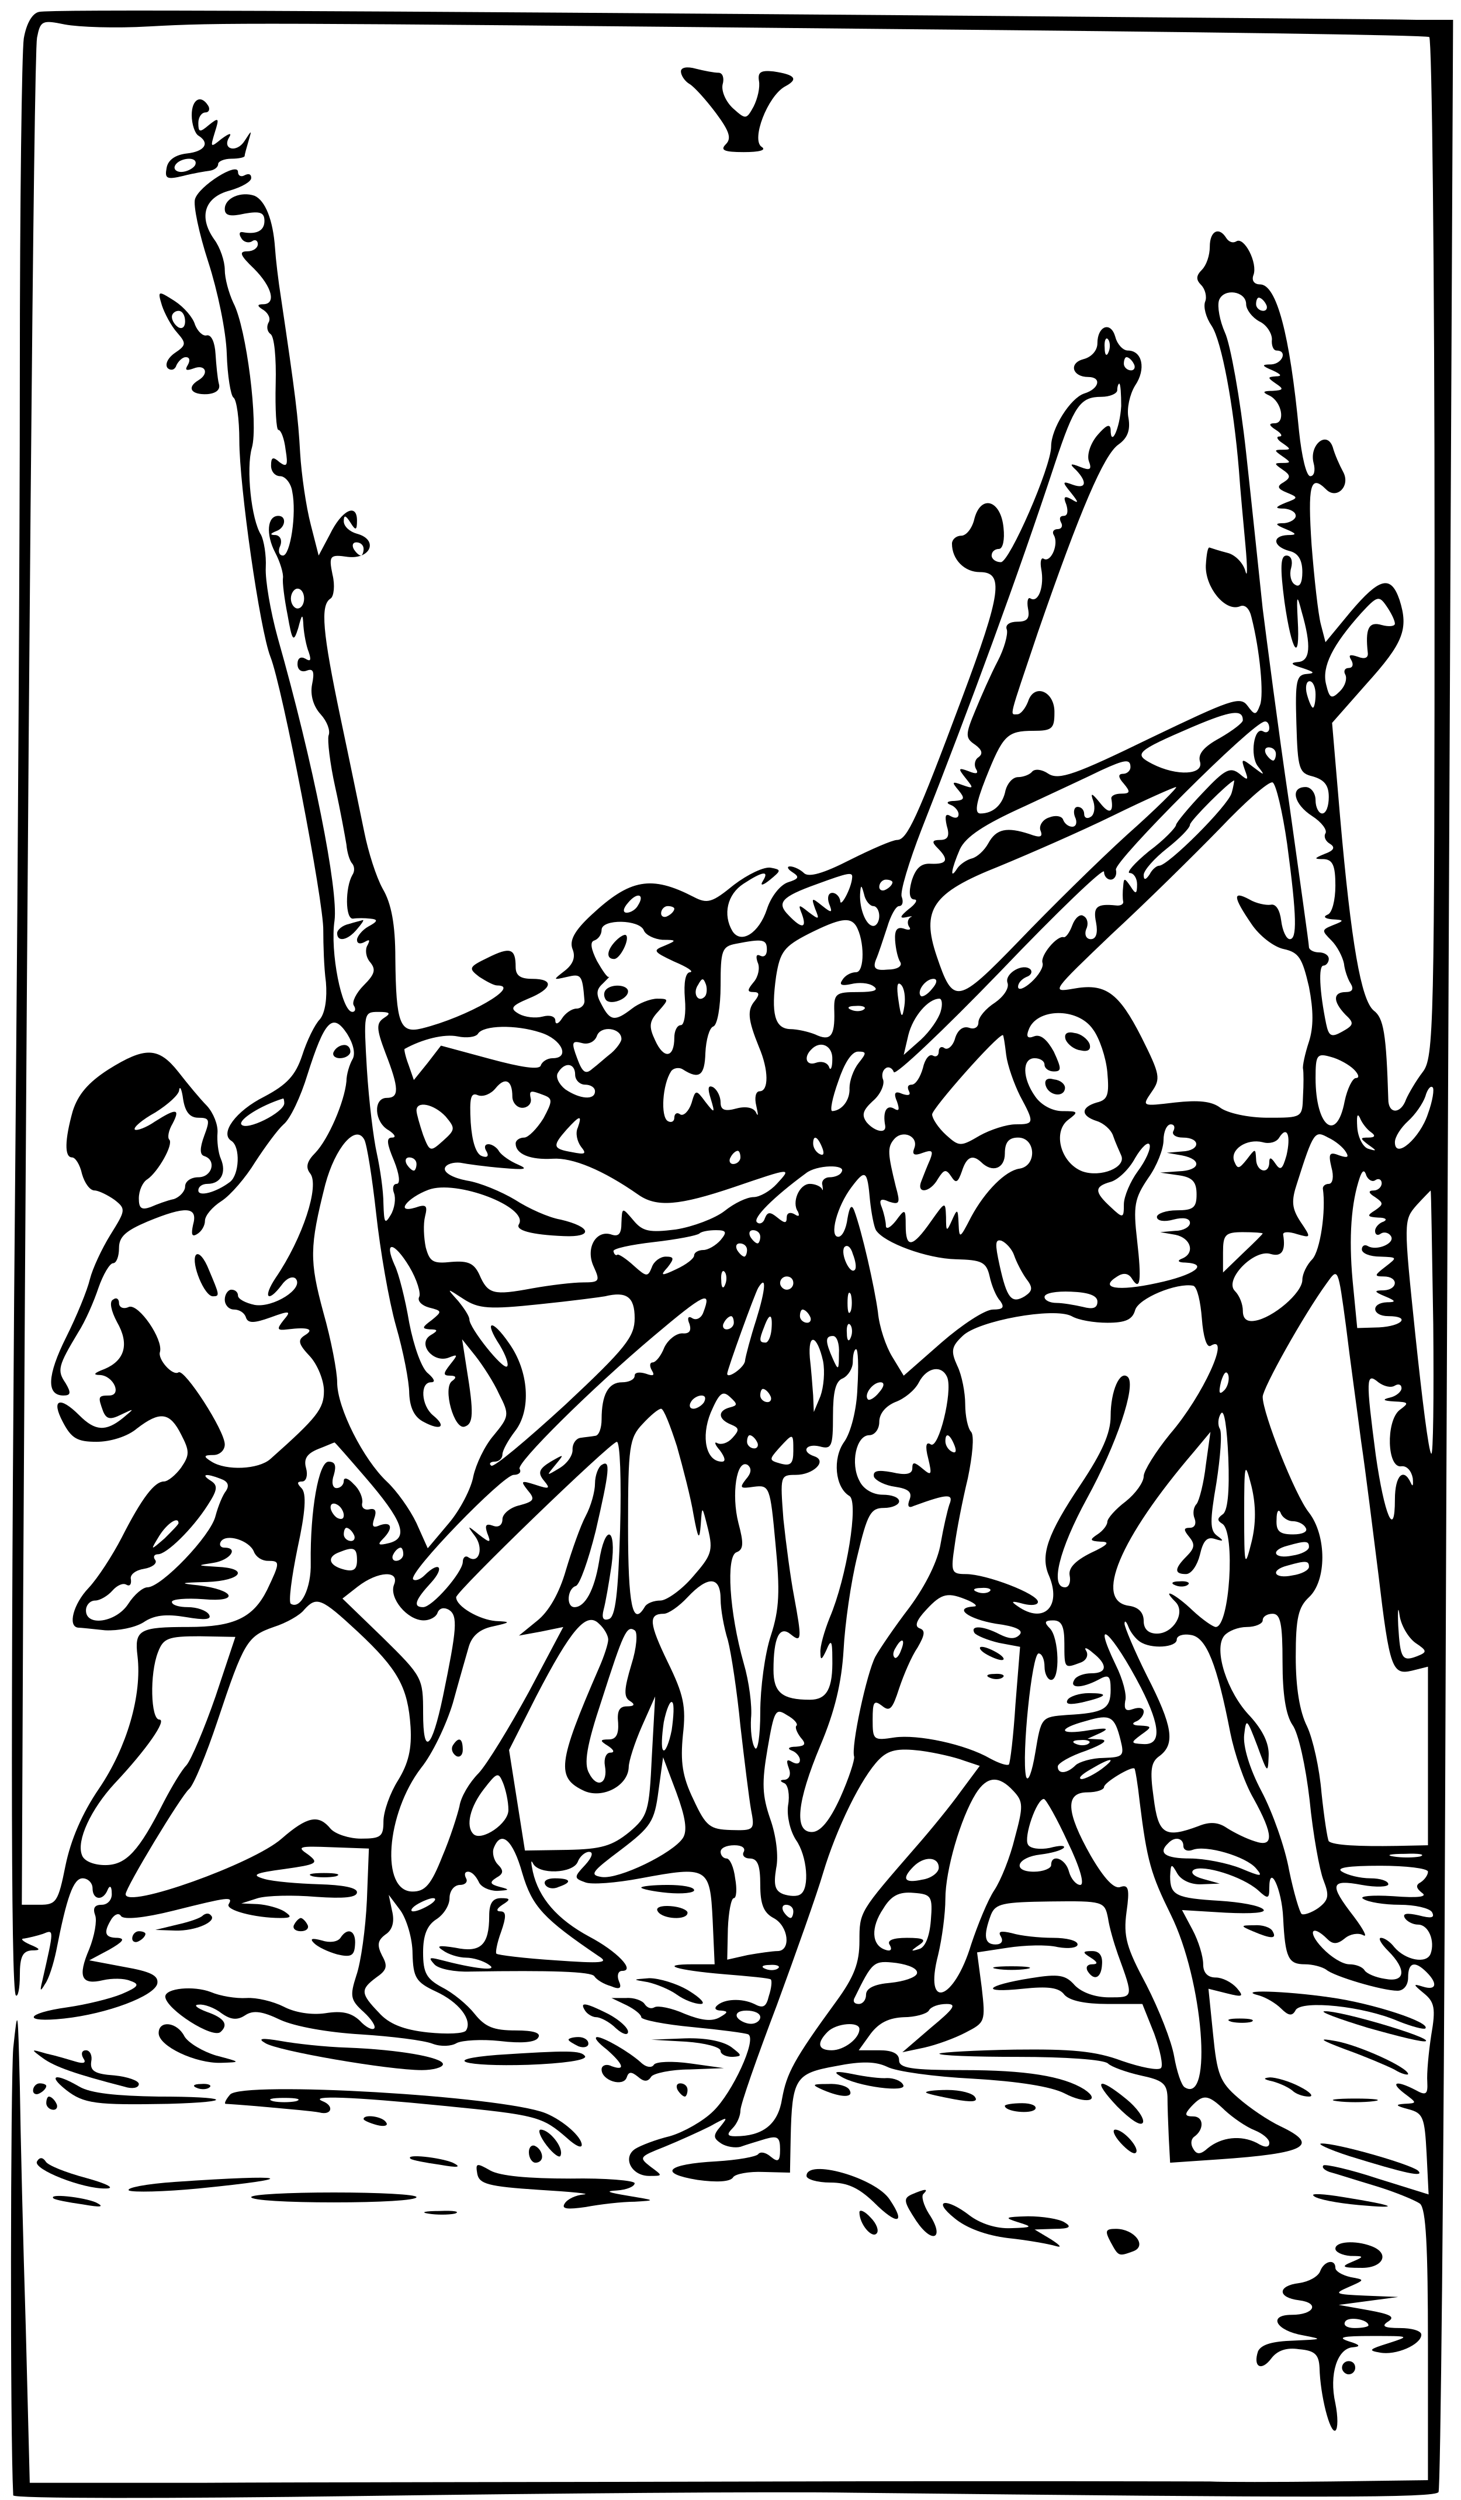 <?xml version="1.0" standalone="no"?>
<!DOCTYPE svg PUBLIC "-//W3C//DTD SVG 20010904//EN"
 "http://www.w3.org/TR/2001/REC-SVG-20010904/DTD/svg10.dtd">
<svg version="1.0" xmlns="http://www.w3.org/2000/svg"
 width="221pt" height="378pt" viewBox="0 0 221 378"
 preserveAspectRatio="xMidYMid meet">
<g transform="translate(0,378) scale(0.1,-0.1)"
fill="#000000" stroke="none">
<path d="M59 3762 c-10 -2 -19 -17 -23 -40 -3 -20 -6 -248 -6 -507 0 -258 -3
-749 -6 -1090 -8 -879 -8 -1355 0 -1362 3 -3 6 10 6 30 0 28 4 37 18 38 14 0
14 2 -3 9 -11 5 -15 9 -8 9 6 1 19 4 28 7 17 7 17 8 -1 -71 -4 -16 -3 -17 4
-5 6 8 13 31 17 50 16 82 26 110 40 110 8 0 15 -7 15 -15 0 -18 16 -20 23 -2
3 7 6 5 6 -5 1 -10 -6 -18 -15 -18 -11 0 -14 -5 -10 -16 3 -8 -1 -31 -9 -51
-18 -42 -12 -55 21 -47 13 3 32 3 41 -1 15 -5 13 -9 -13 -20 -17 -7 -54 -16
-82 -20 -65 -9 -69 -24 -5 -17 65 7 137 34 141 53 2 12 -10 18 -50 25 l-53 10
30 16 c21 12 25 17 13 18 -20 0 -22 8 -9 29 5 7 11 9 14 4 4 -6 35 -3 79 8 84
21 91 22 84 10 -6 -9 40 -21 78 -21 17 0 18 2 6 10 -8 5 -26 10 -40 11 l-25 1
25 8 c14 4 53 5 88 2 43 -3 62 -1 62 7 0 7 -22 11 -57 12 -32 1 -69 4 -83 8
-21 6 -15 9 30 15 50 7 53 9 36 22 -18 12 -14 13 36 11 l56 -2 -3 -78 c-2 -43
-9 -94 -16 -114 -10 -31 -9 -37 11 -55 12 -11 19 -22 16 -25 -3 -3 -13 2 -22
12 -13 12 -27 15 -52 11 -21 -3 -46 1 -63 10 -16 8 -41 14 -56 13 -16 -1 -40
3 -54 9 -26 10 -69 6 -69 -7 1 -19 73 -65 84 -53 12 11 5 21 -21 30 -16 6 -21
11 -12 11 8 1 24 -5 34 -13 14 -10 24 -11 36 -3 12 8 26 6 53 -7 22 -10 71
-19 122 -22 47 -3 95 -9 108 -14 13 -5 29 -4 37 1 8 4 37 6 65 3 33 -4 54 -2
58 5 5 7 -6 11 -34 11 -33 0 -46 5 -62 25 -11 14 -33 32 -49 40 -24 13 -29 22
-29 53 0 26 6 41 20 50 11 7 20 21 20 32 0 11 7 20 16 20 8 0 12 5 9 10 -3 6
-2 10 3 10 6 0 12 -7 16 -15 3 -8 16 -14 28 -14 19 1 20 2 4 6 -15 4 -16 7 -5
14 11 6 11 11 2 20 -6 6 -9 18 -6 25 11 28 29 12 43 -38 15 -51 32 -69 116
-126 16 -10 4 -11 -66 -6 -47 3 -87 8 -89 10 -2 1 1 17 7 33 8 23 8 31 -1 31
-7 0 -6 4 3 10 13 8 12 10 -2 10 -13 0 -18 -8 -18 -27 0 -44 -13 -56 -51 -48
-25 4 -30 3 -19 -4 8 -6 24 -11 35 -11 11 0 27 -5 35 -11 15 -10 -22 -6 -75 8
-16 4 -17 3 -8 -7 6 -7 31 -12 55 -11 121 2 182 0 187 -7 3 -5 14 -12 25 -15
14 -6 17 -3 12 8 -3 8 -1 15 5 15 21 0 -8 30 -50 52 -48 26 -76 58 -85 98 -3
14 -3 19 0 13 8 -18 61 -16 68 2 3 8 11 15 17 15 7 0 5 -8 -6 -20 -17 -18 -17
-20 0 -26 9 -4 47 -1 84 6 102 19 105 17 109 -63 l3 -67 -32 0 c-55 0 -26 -9
46 -15 37 -3 70 -6 71 -8 2 -2 1 -13 -3 -25 -4 -17 -9 -19 -22 -12 -19 9 -46
8 -57 -3 -4 -4 -1 -7 7 -7 11 -1 10 -3 -2 -10 -12 -7 -28 -5 -53 5 -20 9 -41
13 -46 10 -5 -3 -11 -1 -15 5 -3 5 -16 10 -28 9 l-22 0 23 -11 c12 -6 22 -14
22 -18 0 -4 35 -11 78 -15 42 -4 80 -9 84 -11 13 -8 -24 -88 -53 -116 -15 -15
-45 -32 -66 -38 -21 -5 -44 -14 -52 -19 -20 -13 -6 -41 21 -41 21 0 21 0 2 14
-18 14 -17 15 21 30 22 9 53 23 69 31 27 15 28 15 16 0 -12 -14 -11 -18 1 -26
8 -5 21 -7 29 -5 8 3 25 8 38 12 18 5 22 3 22 -16 0 -18 -3 -20 -14 -11 -8 7
-16 8 -19 4 -3 -4 -31 -9 -64 -11 -74 -4 -89 -18 -28 -28 29 -4 50 -3 54 4 3
5 24 9 46 8 l40 -1 1 52 c2 91 7 98 68 109 40 8 61 7 78 -1 13 -7 71 -15 130
-18 69 -4 118 -12 138 -22 32 -17 57 -12 30 6 -32 20 -89 29 -182 29 -80 0
-98 3 -98 15 0 10 -10 15 -30 15 l-31 0 18 25 c13 17 28 24 50 25 17 0 35 5
38 10 3 6 15 10 27 10 16 0 11 -7 -24 -36 l-43 -37 33 7 c18 4 46 14 63 23 29
15 30 16 24 68 l-7 53 46 7 c26 4 60 5 76 1 17 -3 30 -1 30 4 0 6 -17 10 -37
10 -21 0 -49 3 -62 7 -17 4 -22 3 -17 -5 4 -7 1 -12 -8 -12 -17 0 -19 13 -7
45 7 17 18 19 90 20 80 1 82 0 87 -25 2 -14 9 -38 15 -55 24 -66 24 -65 -13
-65 -21 0 -41 7 -52 18 -14 16 -24 18 -67 11 -69 -11 -78 -23 -12 -16 38 4 55
2 63 -9 8 -9 31 -14 65 -14 l53 0 18 -45 c9 -25 14 -49 10 -52 -4 -4 -30 1
-59 11 -40 15 -77 18 -162 17 -60 -1 -111 -4 -114 -6 -2 -3 52 -5 120 -5 69 0
129 -4 135 -10 5 -5 27 -13 49 -18 33 -7 40 -12 41 -32 0 -14 1 -42 2 -63 l2
-37 73 5 c132 9 155 21 94 50 -19 9 -47 28 -64 43 -28 24 -32 36 -38 96 l-7
69 28 -7 c24 -6 26 -5 15 8 -8 9 -22 16 -32 16 -12 0 -19 7 -19 20 0 12 -7 35
-16 52 l-16 30 66 -4 c41 -2 62 0 57 5 -6 6 -35 11 -66 13 -66 4 -75 8 -75 37
1 20 2 20 11 4 6 -10 21 -17 37 -16 l27 1 -25 7 c-15 4 -20 10 -14 14 14 8 73
-10 97 -31 15 -14 17 -13 17 3 0 39 19 -1 21 -45 3 -61 8 -70 33 -70 12 0 26
-4 32 -8 11 -10 85 -32 108 -32 9 0 16 8 16 20 0 23 10 26 28 8 17 -17 15 -28
-5 -22 -16 5 -16 4 1 -10 16 -13 18 -23 11 -63 -4 -26 -7 -58 -6 -71 1 -19 -2
-21 -18 -12 -29 15 -39 12 -17 -5 20 -15 20 -15 0 -16 -14 -1 -13 -3 6 -8 23
-6 25 -12 28 -68 l3 -61 -77 24 c-42 14 -79 22 -82 20 -3 -3 1 -7 9 -10 8 -2
39 -12 69 -21 30 -9 61 -22 68 -27 9 -8 12 -63 12 -214 l0 -204 -147 -2 c-82
-1 -164 -1 -183 0 -19 0 -309 1 -645 0 -335 -1 -729 -1 -875 -2 l-265 0 -6
234 c-4 129 -8 294 -9 365 -3 119 -3 124 -10 58 -4 -53 -5 -580 0 -676 0 -5
235 -5 523 -1 287 4 623 7 747 5 711 -8 881 -8 886 1 3 5 8 474 10 1041 2 568
6 1407 8 1865 l4 832 -56 0 c-31 1 -325 3 -652 6 -998 8 -1414 10 -1431 6z
m166 -22 c110 6 142 6 1134 -4 437 -4 798 -9 803 -12 4 -3 8 -351 8 -773 0
-729 -1 -770 -18 -792 -10 -13 -21 -32 -25 -41 -8 -23 -27 -23 -27 0 -3 99 -7
123 -22 134 -19 16 -34 100 -51 294 l-12 141 52 59 c56 62 64 83 50 127 -13
38 -30 34 -74 -18 l-38 -46 -7 27 c-4 15 -10 69 -14 120 -6 90 -2 108 22 84
16 -16 37 5 26 26 -6 11 -13 27 -16 38 -9 26 -36 3 -29 -24 3 -11 1 -20 -5
-20 -6 0 -13 30 -17 68 -14 147 -34 222 -59 222 -9 0 -13 6 -10 14 7 18 -14
59 -26 51 -5 -3 -11 -1 -15 5 -11 18 -25 11 -25 -13 0 -13 -5 -28 -12 -35 -9
-9 -9 -15 -1 -23 6 -6 9 -18 6 -25 -3 -8 1 -24 10 -37 15 -23 33 -120 41 -217
2 -30 7 -82 10 -115 3 -33 3 -50 0 -39 -3 12 -15 25 -27 28 -12 3 -24 7 -27 8
-3 2 -5 -10 -6 -27 -1 -33 29 -70 51 -62 8 4 15 -3 18 -16 13 -51 19 -118 13
-133 -6 -16 -8 -16 -19 -1 -11 15 -26 9 -147 -49 -113 -55 -138 -64 -154 -54
-10 7 -21 8 -25 3 -3 -4 -13 -8 -21 -8 -8 0 -16 -9 -19 -20 -4 -21 -18 -35
-38 -35 -9 0 -7 15 8 53 26 65 32 72 72 72 28 0 32 3 32 27 1 33 -31 46 -40
17 -4 -10 -11 -19 -16 -19 -12 0 -14 -10 31 124 64 185 100 269 122 284 14 10
18 22 15 40 -3 14 2 36 10 49 17 25 11 53 -11 53 -7 0 -16 9 -19 21 -7 24 -27
16 -27 -10 0 -11 -9 -21 -21 -24 -23 -6 -17 -27 7 -27 21 0 17 -18 -6 -25 -21
-7 -50 -53 -50 -80 0 -31 -63 -175 -76 -175 -8 0 -14 5 -14 10 0 6 5 10 11 10
6 0 9 14 7 32 -4 42 -34 51 -44 14 -3 -14 -12 -26 -20 -26 -8 0 -14 -6 -14
-12 0 -24 19 -43 42 -43 37 0 33 -31 -27 -191 -68 -182 -83 -214 -98 -214 -7
0 -39 -14 -71 -30 -41 -21 -63 -27 -70 -20 -5 5 -15 10 -21 10 -5 0 -4 -4 4
-9 11 -7 9 -10 -7 -15 -12 -4 -26 -22 -32 -41 -12 -36 -39 -53 -52 -33 -15 25
-8 56 17 72 29 19 39 20 29 4 -5 -8 0 -7 11 2 17 14 17 15 1 18 -10 2 -35 -10
-56 -26 -33 -27 -40 -29 -61 -18 -64 33 -96 27 -154 -27 -26 -24 -34 -39 -29
-52 5 -12 1 -23 -12 -33 -18 -14 -18 -14 4 -9 21 5 23 3 26 -35 1 -7 -5 -13
-12 -13 -7 0 -17 -7 -22 -15 -5 -8 -10 -10 -10 -3 0 6 -8 9 -19 6 -11 -3 -27
-1 -36 4 -14 8 -12 12 14 23 37 15 40 30 6 30 -18 0 -25 5 -25 18 0 28 -8 31
-42 14 -29 -14 -30 -16 -13 -29 11 -7 22 -13 27 -13 38 0 -45 -48 -114 -65
-33 -8 -39 7 -40 106 0 51 -6 83 -19 105 -10 18 -22 56 -28 86 -6 29 -22 107
-36 173 -27 129 -31 170 -15 180 5 3 7 20 3 36 -6 29 -4 31 23 27 35 -4 47 26
14 35 -11 3 -20 11 -20 19 0 10 3 9 10 -2 8 -13 10 -12 10 3 0 27 -23 16 -41
-21 l-17 -32 -12 47 c-7 27 -14 75 -16 108 -3 54 -7 87 -29 235 -4 25 -8 59
-9 75 -3 43 -15 72 -31 79 -20 7 -45 -3 -45 -20 0 -10 8 -12 30 -7 23 4 30 2
30 -11 0 -15 -12 -21 -33 -17 -5 1 -6 -3 -2 -9 3 -6 11 -8 16 -5 5 4 9 1 9 -4
0 -6 -7 -11 -16 -11 -13 0 -11 -6 10 -26 28 -28 34 -54 14 -54 -10 0 -9 -3 1
-9 7 -5 11 -13 7 -19 -3 -6 -2 -13 3 -17 6 -3 9 -37 8 -75 -1 -39 1 -70 4 -70
4 0 9 -13 11 -30 4 -24 2 -27 -9 -19 -10 9 -13 8 -13 -5 0 -9 6 -16 14 -16 7
0 16 -10 18 -23 7 -34 -3 -97 -14 -97 -6 0 -8 7 -4 15 3 8 0 15 -7 16 -9 0 -9
2 1 6 14 5 16 23 3 23 -17 0 -19 -28 -5 -55 8 -15 13 -33 12 -39 -1 -6 2 -31
7 -56 7 -40 9 -42 16 -20 6 23 7 23 8 3 1 -12 4 -29 8 -39 4 -12 3 -15 -5 -10
-7 4 -12 1 -12 -8 0 -9 6 -13 14 -10 10 4 12 -2 8 -21 -3 -16 2 -33 13 -45 10
-11 15 -25 12 -32 -2 -7 2 -42 10 -78 8 -36 15 -75 17 -87 1 -12 5 -25 9 -29
3 -4 4 -11 0 -17 -11 -19 -11 -67 1 -66 6 1 18 1 26 0 12 -1 12 -4 -3 -12 -9
-5 -17 -15 -17 -20 0 -6 5 -7 12 -3 7 4 8 3 4 -5 -4 -6 -3 -18 4 -26 9 -11 7
-18 -10 -35 -11 -11 -18 -25 -15 -30 4 -6 2 -10 -2 -10 -16 0 -34 91 -27 138
6 46 -32 238 -86 428 -11 40 -19 87 -18 106 1 19 -3 41 -7 49 -15 23 -23 101
-14 132 10 35 -8 181 -28 219 -7 15 -13 37 -13 50 0 13 -7 34 -16 46 -24 34
-15 64 24 74 17 5 32 13 32 19 0 6 -4 7 -10 4 -5 -3 -10 -1 -10 5 0 16 -59
-21 -65 -41 -3 -9 6 -52 20 -95 14 -43 27 -105 28 -139 1 -33 6 -63 10 -66 5
-3 9 -33 9 -65 0 -69 31 -286 47 -327 18 -45 81 -372 80 -414 0 -21 1 -56 4
-78 2 -24 -1 -46 -9 -56 -8 -8 -20 -33 -27 -55 -10 -30 -23 -44 -57 -62 -44
-22 -68 -56 -50 -67 14 -9 12 -51 -2 -62 -21 -16 -48 -23 -48 -13 0 6 6 10 14
10 20 0 29 17 20 38 -4 9 -6 27 -5 39 1 12 -6 30 -16 41 -10 10 -29 33 -43 51
-30 38 -50 39 -106 4 -31 -20 -46 -38 -54 -63 -12 -43 -13 -70 -1 -70 5 0 12
-11 15 -25 4 -14 12 -25 19 -25 6 0 20 -7 30 -14 18 -14 17 -16 -6 -53 -13
-21 -27 -51 -31 -67 -4 -17 -20 -56 -36 -88 -29 -58 -30 -88 -4 -88 11 0 12 4
3 19 -13 19 -11 26 19 76 11 17 24 47 31 68 7 20 17 37 22 37 5 0 9 10 9 23 0
17 10 26 43 40 58 24 77 23 69 -5 -3 -14 -2 -19 6 -14 7 4 12 13 12 20 0 8 11
21 25 30 14 9 37 36 51 59 15 23 34 49 43 57 10 8 26 42 36 75 26 82 38 95 60
62 10 -16 13 -31 8 -39 -4 -7 -9 -22 -9 -33 -3 -31 -27 -87 -47 -108 -13 -13
-15 -22 -8 -31 15 -18 -11 -98 -52 -158 -20 -30 -12 -39 9 -11 7 10 16 14 21
10 14 -15 -34 -45 -62 -40 -14 3 -25 9 -25 14 0 5 -4 9 -10 9 -5 0 -10 -7 -10
-15 0 -8 6 -15 14 -15 8 0 16 -5 18 -12 3 -9 12 -9 37 0 30 11 32 10 20 -4
-11 -14 -10 -16 6 -14 32 4 41 0 26 -9 -11 -7 -10 -13 8 -32 11 -12 21 -36 21
-52 0 -27 -10 -40 -81 -103 -18 -16 -67 -18 -89 -4 -13 8 -12 10 3 10 9 0 17
7 17 16 0 21 -61 115 -70 109 -9 -6 -32 20 -28 31 5 19 -32 73 -47 68 -8 -4
-15 -1 -15 6 0 6 -4 9 -9 5 -6 -3 -3 -17 6 -34 19 -33 12 -58 -19 -71 -16 -6
-18 -9 -7 -9 21 -1 34 -31 14 -31 -17 0 -17 -2 -9 -24 5 -12 11 -13 27 -5 21
10 21 10 3 -5 -26 -21 -42 -20 -66 4 -30 30 -43 24 -25 -10 13 -25 22 -30 51
-30 21 0 47 8 61 20 35 27 50 25 67 -9 13 -25 13 -31 0 -50 -8 -11 -20 -21
-26 -21 -14 0 -33 -24 -64 -85 -14 -27 -36 -61 -50 -76 -23 -24 -32 -58 -16
-60 4 0 22 -2 41 -4 20 -1 45 4 58 12 16 11 34 13 64 8 29 -5 40 -4 35 4 -4 6
-18 11 -32 11 -13 0 -24 3 -24 8 0 4 21 6 48 4 55 -5 48 14 -8 21 -30 3 -28 4
13 5 53 2 65 21 15 23 -31 2 -31 2 -5 6 25 4 39 23 16 23 -5 0 -8 4 -5 9 8 13
43 2 50 -15 3 -8 12 -14 21 -14 19 0 19 -2 -1 -44 -21 -42 -50 -56 -119 -56
-74 0 -82 -4 -77 -44 7 -59 -16 -138 -58 -200 -26 -38 -43 -78 -51 -117 -11
-55 -14 -59 -39 -59 l-27 0 2 458 c7 1283 16 2340 21 2365 5 26 8 27 42 20 21
-4 77 -6 127 -3z m1660 -420 c0 -8 9 -20 20 -26 11 -5 19 -18 19 -27 -1 -9 2
-17 7 -17 17 0 9 -20 -8 -21 -15 0 -15 -2 2 -9 13 -6 15 -9 5 -9 -13 -1 -13
-2 0 -11 12 -8 12 -10 -5 -11 -15 0 -16 -2 -5 -7 19 -9 25 -42 8 -42 -9 0 -9
-3 2 -10 8 -5 11 -10 5 -10 -5 0 -3 -5 5 -10 13 -9 13 -10 0 -10 -13 0 -13 -1
0 -10 13 -9 13 -10 0 -10 -13 0 -13 -1 0 -10 12 -8 13 -12 2 -19 -11 -6 -10
-10 5 -16 17 -7 17 -8 -2 -15 -17 -7 -17 -9 -2 -9 9 -1 17 -5 17 -11 0 -5 -8
-10 -17 -11 -15 0 -15 -2 2 -9 17 -7 17 -9 3 -9 -24 -1 -23 -17 2 -24 14 -3
20 -14 20 -32 0 -16 -4 -24 -11 -19 -6 3 -9 15 -6 25 3 11 0 19 -7 19 -9 0
-10 -17 -3 -70 11 -77 24 -95 20 -27 -2 38 -1 39 6 12 15 -52 13 -75 -6 -76
-12 -1 -10 -4 7 -9 18 -6 20 -8 7 -9 -16 -1 -18 -10 -16 -75 2 -69 4 -75 25
-80 17 -5 24 -13 24 -31 0 -14 -4 -25 -10 -25 -5 0 -10 9 -10 20 0 11 -7 20
-15 20 -24 0 -18 -26 10 -44 14 -9 23 -21 20 -26 -3 -5 0 -12 7 -16 8 -5 6
-10 -8 -15 -17 -7 -17 -8 -1 -8 13 -1 17 -10 17 -40 0 -22 -5 -42 -12 -44 -7
-3 -4 -6 7 -7 19 -1 19 -2 1 -9 -17 -7 -17 -8 -2 -23 9 -9 17 -25 19 -35 1
-10 6 -24 10 -30 5 -8 3 -13 -7 -13 -20 0 -20 -14 -1 -34 14 -13 13 -16 -5
-26 -16 -9 -20 -7 -24 12 -10 49 -12 88 -4 88 4 0 8 5 8 10 0 6 -7 10 -15 10
-8 0 -15 4 -15 8 0 5 -14 103 -30 218 -17 115 -34 247 -40 294 -5 47 -16 153
-25 235 -9 83 -24 165 -32 182 -8 18 -12 40 -9 49 7 19 41 14 41 -6z m30 0 c3
-5 1 -10 -4 -10 -6 0 -11 5 -11 10 0 6 2 10 4 10 3 0 8 -4 11 -10z m-238 -72
c-3 -8 -6 -5 -6 6 -1 11 2 17 5 13 3 -3 4 -12 1 -19z m38 -18 c3 -5 1 -10 -4
-10 -6 0 -11 5 -11 10 0 6 2 10 4 10 3 0 8 -4 11 -10z m-19 -64 c-2 -34 -16
-64 -16 -35 -1 9 -7 6 -20 -9 -11 -13 -16 -30 -13 -39 5 -13 2 -15 -13 -9 -15
6 -17 5 -6 -5 17 -18 15 -29 -5 -22 -16 6 -17 5 -3 -12 12 -15 12 -17 1 -10
-11 6 -13 4 -8 -8 3 -10 2 -17 -4 -17 -6 0 -7 -4 -4 -10 3 -5 1 -10 -5 -10 -6
0 -9 -4 -6 -9 8 -13 -4 -42 -15 -36 -4 3 -6 -4 -4 -15 5 -26 -4 -52 -16 -45
-4 3 -6 -4 -4 -15 3 -15 -1 -20 -16 -20 -12 0 -19 -5 -16 -12 2 -7 -4 -29 -14
-48 -10 -19 -25 -53 -34 -75 -15 -36 -15 -41 0 -51 11 -8 12 -14 5 -19 -5 -3
-7 -11 -4 -17 5 -8 1 -9 -11 -4 -16 6 -16 4 -4 -11 12 -15 12 -16 -5 -10 -16
6 -17 5 -6 -8 10 -12 9 -15 -6 -16 -11 0 -14 -3 -6 -6 6 -2 12 -9 12 -14 0 -6
-5 -7 -12 -3 -8 5 -9 0 -6 -14 5 -16 2 -22 -10 -22 -12 0 -13 -3 -4 -12 18
-18 15 -25 -10 -24 -15 1 -23 -7 -29 -26 -5 -18 -3 -28 4 -28 6 0 2 -7 -9 -15
-12 -10 -14 -14 -4 -12 8 2 12 2 7 0 -4 -3 -5 -9 -2 -14 4 -5 0 -6 -8 -3 -10
3 -14 -2 -13 -18 1 -13 4 -27 8 -33 3 -6 -5 -11 -19 -11 -19 -2 -23 2 -18 15
4 9 11 31 17 49 5 17 13 32 18 32 5 0 7 6 4 14 -3 7 11 53 30 102 74 188 146
384 202 554 29 87 38 100 70 100 13 0 24 5 24 10 0 6 2 10 3 10 2 0 3 -16 3
-34z m-1146 -216 c0 -5 -2 -10 -4 -10 -3 0 -8 5 -11 10 -3 6 -1 10 4 10 6 0
11 -4 11 -10z m-90 -75 c0 -8 -4 -15 -10 -15 -5 0 -10 7 -10 15 0 8 5 15 10
15 6 0 10 -7 10 -15z m1650 -38 c0 -4 -9 -5 -20 -2 -20 6 -25 -6 -21 -42 1 -8
-5 -10 -15 -6 -12 4 -15 3 -10 -5 4 -7 2 -12 -4 -12 -6 0 -8 -5 -5 -10 3 -6 0
-17 -8 -25 -13 -13 -16 -11 -21 10 -7 27 10 60 53 108 24 26 27 27 38 11 7
-10 13 -22 13 -27z m-120 -107 c0 -11 -2 -20 -4 -20 -2 0 -6 9 -9 20 -3 11 -1
20 4 20 5 0 9 -9 9 -20z m-110 -39 c0 -4 -16 -16 -35 -27 -24 -13 -33 -24 -30
-35 7 -21 -35 -23 -72 -4 -29 15 -25 19 61 56 59 25 76 27 76 10z m40 -12 c0
-5 -4 -8 -9 -5 -14 9 -21 -37 -8 -53 11 -14 10 -14 -7 -1 -18 14 -19 13 -13
-4 6 -16 5 -17 -8 -6 -14 11 -22 7 -55 -28 -22 -23 -40 -45 -41 -49 0 -4 -18
-23 -41 -40 -22 -18 -35 -33 -29 -33 6 0 11 -8 11 -17 0 -15 -2 -16 -10 -3 -9
13 -10 13 -11 0 -1 -8 -1 -19 0 -23 1 -4 -4 -7 -11 -6 -29 3 -35 -2 -30 -26 3
-16 0 -25 -8 -25 -7 0 -10 7 -7 15 4 8 2 17 -4 20 -5 4 -13 -3 -17 -14 -4 -11
-10 -19 -13 -18 -10 3 -36 -28 -32 -39 2 -6 -6 -19 -17 -29 -11 -10 -20 -13
-20 -7 0 6 6 12 13 15 6 2 9 7 6 11 -11 11 -40 -6 -35 -20 3 -8 -6 -21 -19
-30 -14 -9 -25 -22 -25 -30 0 -7 -6 -11 -14 -8 -9 3 -17 -3 -21 -15 -3 -12
-11 -19 -16 -16 -5 4 -9 1 -9 -5 0 -6 -4 -9 -9 -6 -5 3 -12 -5 -15 -19 -4 -14
-11 -25 -17 -25 -6 0 -7 -4 -4 -10 3 -6 -1 -7 -10 -4 -11 5 -14 2 -8 -12 4
-12 3 -15 -5 -10 -11 6 -17 -5 -13 -26 2 -13 -16 -9 -28 5 -8 11 -6 18 9 32
12 10 18 25 16 32 -3 7 -1 15 4 18 4 3 10 0 12 -6 2 -6 74 62 161 152 86 90
157 158 157 151 0 -7 5 -12 10 -12 6 0 10 7 8 15 -3 13 207 223 225 224 4 1 7
-4 7 -10z m10 -39 c0 -5 -2 -10 -4 -10 -3 0 -8 5 -11 10 -3 6 -1 10 4 10 6 0
11 -4 11 -10z m-220 -20 c0 -5 -5 -10 -11 -10 -8 0 -8 -5 1 -15 10 -12 10 -15
-4 -15 -9 0 -15 -3 -15 -7 4 -22 -3 -25 -17 -7 -13 16 -15 16 -10 2 3 -10 1
-20 -4 -23 -6 -4 -10 -1 -10 4 0 6 -4 11 -10 11 -5 0 -7 -7 -4 -15 4 -8 2 -15
-4 -15 -6 0 -12 5 -14 11 -2 5 -11 7 -21 3 -10 -3 -16 -13 -13 -20 4 -10 -1
-11 -17 -5 -34 11 -50 8 -62 -14 -6 -11 -17 -21 -25 -23 -8 -2 -18 -9 -22 -15
-12 -19 -9 -1 4 29 9 19 36 37 98 65 47 22 99 46 115 54 37 17 45 18 45 5z
m153 -39 c-5 -19 -97 -111 -110 -110 -3 0 -10 -5 -14 -13 -6 -9 -9 -9 -9 -1 0
7 16 25 35 40 19 15 35 31 35 36 0 6 59 65 67 67 0 0 -1 -9 -4 -19z m84 -77
c15 -112 15 -144 4 -144 -5 0 -11 12 -13 28 -2 16 -8 26 -16 24 -7 -1 -22 2
-32 8 -26 14 -25 4 3 -37 12 -18 34 -35 49 -38 23 -5 28 -14 38 -57 7 -36 7
-61 0 -83 -6 -18 -10 -37 -9 -41 1 -5 1 -24 0 -41 -1 -33 -1 -33 -53 -33 -30
0 -61 7 -72 15 -13 10 -33 12 -69 8 -50 -6 -50 -6 -35 16 14 20 13 26 -15 82
-35 69 -55 83 -104 74 -34 -6 -31 -3 58 82 52 48 125 120 164 160 38 40 74 72
80 70 5 -2 15 -44 22 -93z m-242 14 c-44 -40 -117 -112 -164 -161 -93 -96 -99
-97 -124 -23 -24 71 -7 96 94 136 46 19 124 53 173 77 49 24 92 43 95 43 3 0
-30 -33 -74 -72z m-416 -65 c-1 -16 -18 -47 -18 -35 -1 6 -6 12 -12 12 -6 0
-8 -7 -5 -16 6 -15 4 -15 -11 -3 -15 12 -16 12 -10 -5 7 -17 6 -17 -10 -5 -15
12 -16 12 -10 -3 8 -22 0 -23 -20 -2 -19 19 -11 28 42 47 49 18 55 19 54 10z
m61 -7 c0 -3 -4 -8 -10 -11 -5 -3 -10 -1 -10 4 0 6 5 11 10 11 6 0 10 -2 10
-4z m-29 -36 c5 0 9 -7 9 -15 0 -8 -4 -15 -9 -15 -11 0 -21 26 -20 48 1 15 2
15 6 0 2 -10 9 -18 14 -18z m-356 1 c-3 -6 -11 -11 -17 -11 -6 0 -6 6 2 15 14
17 26 13 15 -4z m55 -5 c0 -3 -4 -8 -10 -11 -5 -3 -10 -1 -10 4 0 6 5 11 10
11 6 0 10 -2 10 -4z m-46 -33 c3 -7 16 -13 28 -14 22 0 22 -1 3 -9 -18 -7 -17
-9 15 -24 19 -8 30 -15 24 -16 -7 0 -10 -15 -8 -40 2 -22 -1 -40 -6 -40 -6 0
-10 -9 -10 -19 0 -31 -16 -33 -29 -4 -10 21 -9 29 5 44 16 18 16 19 -2 19 -10
0 -28 -7 -38 -15 -26 -20 -33 -19 -46 6 -9 16 -8 23 2 32 7 7 11 11 9 10 -2
-2 -10 10 -18 24 -9 18 -11 29 -4 31 6 2 11 9 11 16 0 17 58 16 64 -1z m321 7
c13 -22 13 -70 0 -70 -8 0 -17 -5 -21 -12 -5 -7 -1 -9 13 -6 12 3 27 2 34 -3
9 -6 2 -9 -23 -9 -34 0 -37 -2 -36 -30 1 -37 -6 -45 -29 -34 -10 4 -27 8 -38
8 -23 1 -29 23 -21 80 6 37 12 45 49 64 48 24 63 26 72 12z m-135 -36 c0 -8
-4 -12 -10 -9 -6 3 -7 -1 -4 -10 4 -8 1 -22 -6 -30 -10 -12 -10 -15 0 -15 9 0
9 -4 2 -13 -12 -14 -11 -28 6 -70 15 -35 15 -67 1 -67 -6 0 -8 -10 -5 -22 3
-13 3 -17 0 -11 -3 8 -15 11 -30 7 -18 -5 -24 -2 -24 9 0 9 -5 19 -11 23 -8 4
-9 -1 -4 -17 7 -23 6 -23 -8 -5 -14 19 -15 19 -21 -2 -4 -12 -12 -20 -17 -17
-5 4 -9 1 -9 -5 0 -6 -5 -8 -10 -5 -11 7 -8 55 5 75 3 5 12 7 18 3 25 -16 33
-9 34 25 1 20 6 38 12 40 6 2 11 29 11 62 0 53 2 59 23 63 41 8 47 7 47 -9z
m-94 -71 c-10 -10 -19 5 -10 18 6 11 8 11 12 0 2 -7 1 -15 -2 -18z m302 -14
c-3 -20 -5 -19 -9 9 -3 20 -2 29 4 23 5 -5 7 -19 5 -32z m42 26 c-7 -9 -15
-13 -17 -11 -7 7 7 26 19 26 6 0 6 -6 -2 -15z m13 -34 c-3 -11 -16 -30 -30
-43 l-26 -23 7 30 c7 28 30 55 47 55 4 0 5 -9 2 -19z m-116 3 c-3 -3 -12 -4
-19 -1 -8 3 -5 6 6 6 11 1 17 -2 13 -5z m-726 -13 c-12 -8 -12 -16 2 -53 21
-54 21 -68 2 -68 -21 0 -19 -37 3 -49 9 -6 12 -11 5 -11 -9 0 -8 -9 3 -35 8
-20 10 -35 4 -35 -5 0 -7 -6 -4 -14 3 -8 1 -23 -5 -33 -9 -15 -10 -12 -11 17
0 19 -5 53 -10 76 -5 22 -12 79 -15 127 -5 85 -5 87 17 87 18 0 20 -2 9 -9z
m1072 -17 c10 -13 20 -43 22 -65 3 -34 1 -42 -16 -46 -24 -7 -25 -20 0 -28 10
-3 22 -13 25 -23 3 -9 9 -22 12 -29 8 -18 -31 -34 -59 -24 -33 13 -45 60 -21
78 16 12 15 13 -9 13 -15 0 -32 9 -41 22 -20 28 -20 58 -1 58 8 0 15 -4 15
-10 0 -5 6 -10 14 -10 12 0 12 4 0 30 -10 18 -20 27 -30 23 -10 -4 -12 0 -8
10 12 33 74 34 97 1z m-836 -5 c33 -10 46 -39 19 -39 -8 0 -16 -5 -18 -11 -2
-7 -29 -3 -77 10 l-74 20 -20 -26 -21 -26 -8 23 c-5 13 -7 24 -6 24 27 15 60
23 80 19 14 -3 28 -1 31 4 8 13 57 14 94 2z m123 -10 c0 -4 -7 -14 -15 -21 -9
-7 -21 -18 -29 -24 -10 -9 -15 -6 -23 16 -9 24 -8 27 7 23 10 -3 20 2 23 11 6
16 37 12 37 -5z m582 -24 c2 -16 12 -44 21 -62 22 -41 22 -43 -7 -43 -13 0
-38 -8 -54 -17 -29 -17 -31 -17 -51 1 -12 11 -21 25 -21 31 0 9 98 120 107
120 1 0 3 -13 5 -30z m-263 -7 c0 -13 -3 -18 -5 -11 -3 7 -12 9 -20 6 -14 -5
-19 8 -7 20 14 15 33 6 32 -15z m40 -5 c-8 -10 -14 -27 -14 -38 1 -18 -11 -34
-26 -35 -4 0 0 20 9 45 9 27 20 45 30 45 13 0 13 -2 1 -17z m749 -10 c7 -7 9
-13 3 -13 -5 0 -13 -16 -17 -35 -12 -64 -44 -39 -44 35 0 35 2 38 23 32 12 -3
28 -12 35 -19z m-1178 -8 c0 -8 7 -15 15 -15 8 0 15 -4 15 -10 0 -14 -23 -12
-45 3 -10 8 -15 19 -11 25 10 17 26 15 26 -3z m-95 -33 c0 -9 7 -17 15 -17 8
0 14 6 13 13 -3 14 -1 14 20 6 13 -5 13 -9 -1 -35 -10 -16 -23 -29 -29 -29 -7
0 -13 -4 -13 -9 0 -16 22 -25 56 -23 30 2 76 -17 129 -54 28 -20 62 -17 145
11 88 30 88 30 65 5 -10 -11 -26 -20 -35 -20 -10 0 -29 -9 -44 -21 -14 -11
-48 -24 -74 -28 -40 -5 -50 -3 -64 14 -17 20 -17 20 -18 -4 0 -16 -4 -21 -14
-18 -24 9 -41 -20 -28 -48 10 -22 9 -24 -16 -24 -15 0 -49 -4 -77 -9 -59 -11
-67 -9 -80 21 -8 17 -17 21 -42 19 -28 -3 -33 0 -39 22 -3 15 -4 35 -1 47 4
16 2 19 -15 13 -31 -9 -12 15 20 27 42 16 152 -26 137 -52 -6 -9 18 -16 68
-18 45 -2 42 14 -5 25 -18 3 -49 17 -69 30 -20 12 -53 26 -73 29 -21 4 -35 12
-33 19 2 6 13 9 23 8 10 -2 39 -6 64 -8 34 -3 40 -2 24 5 -12 5 -25 14 -29 20
-3 6 -11 11 -16 11 -6 0 -7 -5 -3 -11 4 -7 1 -10 -7 -7 -9 3 -15 22 -17 51 -2
37 0 46 11 41 8 -3 20 2 27 11 14 17 25 12 25 -13z m-475 -32 c17 0 18 -3 9
-27 -7 -19 -7 -29 0 -31 19 -6 12 -32 -9 -32 -11 0 -20 -6 -20 -14 0 -7 -8
-16 -17 -19 -10 -2 -26 -8 -35 -12 -14 -5 -18 -2 -18 13 0 12 6 25 13 29 16
11 40 53 33 60 -3 3 -1 14 5 24 12 23 6 24 -27 3 -13 -9 -27 -14 -30 -12 -3 3
11 15 31 26 19 12 36 27 36 34 1 7 4 1 6 -14 3 -19 10 -28 23 -28z m1860 6
c-12 -37 -50 -70 -50 -43 0 8 9 22 20 32 11 10 22 26 26 37 3 11 8 17 11 14 3
-2 0 -21 -7 -40z m-1730 16 c0 -14 -58 -43 -65 -32 -4 7 28 28 63 39 1 1 2 -3
2 -7z m244 -20 c15 -18 15 -20 -4 -37 -19 -17 -20 -17 -30 9 -5 15 -10 32 -10
37 0 15 26 10 44 -9z m1400 -24 c7 -5 6 -8 -4 -8 -13 0 -13 -1 0 -11 13 -9 13
-10 0 -6 -8 2 -16 17 -17 33 -1 16 0 22 4 14 3 -8 11 -18 17 -22z m-1200 7
c-4 -8 -1 -21 5 -29 9 -11 6 -12 -14 -8 -29 5 -30 9 -8 34 20 22 24 23 17 3z
m901 -5 c-3 -5 3 -10 14 -10 28 0 27 -20 -1 -21 l-23 -2 23 -4 c31 -6 28 -23
-5 -24 l-28 -2 28 -4 c21 -3 27 -10 27 -29 0 -20 -5 -24 -30 -24 -16 0 -30 -5
-30 -10 0 -6 11 -8 25 -4 15 4 25 2 25 -5 0 -6 -10 -12 -22 -12 l-23 -2 23 -4
c24 -5 30 -28 10 -36 -8 -3 -6 -6 5 -6 37 -2 14 -19 -43 -31 -59 -13 -89 -8
-60 10 9 6 17 5 22 -3 13 -21 15 -3 8 58 -6 52 -4 63 17 94 13 18 23 44 23 57
0 13 5 24 11 24 5 0 7 -4 4 -10z m-1206 -125 c6 -55 19 -131 30 -170 11 -38
20 -84 20 -102 1 -22 8 -36 22 -43 26 -14 35 -7 14 10 -18 15 -20 50 -3 50 7
0 5 5 -4 13 -10 7 -22 41 -29 77 -6 36 -16 75 -22 87 -17 38 -1 36 22 -2 12
-20 18 -41 15 -46 -3 -6 4 -13 15 -16 20 -5 20 -6 4 -19 -15 -11 -15 -13 -3
-14 13 0 13 -2 1 -9 -20 -13 4 -42 27 -34 15 6 15 5 3 -10 -11 -14 -11 -17 0
-17 9 0 10 -3 3 -8 -15 -10 3 -75 19 -69 13 4 14 20 3 87 l-7 45 20 -25 c11
-14 28 -40 36 -58 16 -31 15 -34 -8 -62 -14 -16 -27 -44 -31 -62 -3 -18 -20
-51 -37 -71 l-32 -38 -17 38 c-10 21 -30 49 -45 63 -35 33 -75 111 -75 150 0
16 -9 64 -21 106 -21 78 -21 98 3 193 15 56 46 92 59 68 4 -7 12 -58 18 -112z
m814 99 c-4 -10 0 -12 13 -7 14 5 16 3 11 -10 -4 -9 -10 -24 -13 -32 -9 -21
13 -19 25 3 9 14 12 15 20 3 7 -11 10 -9 16 8 7 22 16 26 29 14 17 -17 36 -10
36 13 0 17 6 24 20 24 27 0 29 -43 2 -47 -21 -3 -52 -34 -73 -73 -17 -33 -18
-34 -19 -10 -1 23 -2 23 -10 5 -8 -18 -9 -18 -9 5 -1 24 -1 24 -23 -7 -28 -40
-38 -41 -38 -6 0 26 -1 26 -15 7 -8 -10 -15 -14 -15 -7 0 6 -3 19 -6 27 -5 12
-2 15 11 9 16 -5 17 -2 10 23 -12 49 -13 59 -3 71 13 16 38 5 31 -13z m563
-11 c-6 -21 -9 -24 -17 -12 -6 9 -9 10 -9 2 0 -20 -20 -15 -20 5 -1 16 -1 16
-14 -1 -12 -15 -14 -15 -19 -3 -7 18 19 35 43 29 10 -3 21 0 25 7 12 19 18 3
11 -27z m90 5 c5 -8 2 -9 -10 -5 -15 6 -17 3 -12 -18 4 -14 2 -25 -4 -25 -5 0
-9 -3 -9 -7 5 -34 -4 -94 -16 -107 -8 -8 -15 -22 -15 -31 0 -20 -45 -58 -72
-62 -12 -2 -18 3 -18 15 0 10 -5 23 -12 30 -17 17 29 64 54 56 17 -5 23 5 19
29 -1 5 9 5 21 1 21 -6 22 -6 5 19 -13 20 -14 31 -5 58 25 79 27 80 47 69 11
-5 23 -15 27 -22z m-792 6 c3 -8 2 -12 -4 -9 -6 3 -10 10 -10 16 0 14 7 11 14
-7z m477 -35 c-11 -15 -21 -38 -21 -50 0 -21 -1 -22 -20 -4 -25 23 -25 31 0
38 11 3 28 19 37 36 10 17 20 26 22 20 2 -6 -6 -24 -18 -40z m-601 21 c0 -5
-5 -10 -11 -10 -5 0 -7 5 -4 10 3 6 8 10 11 10 2 0 4 -4 4 -10z m-490 -10 c0
-5 -2 -10 -4 -10 -3 0 -8 5 -11 10 -3 6 -1 10 4 10 6 0 11 -4 11 -10z m643
-12 c-2 -5 -11 -8 -18 -8 -8 0 -13 -6 -11 -12 1 -7 1 -10 -1 -5 -3 4 -11 7
-18 7 -16 0 -28 -28 -18 -42 3 -7 1 -8 -5 -4 -7 4 -12 2 -12 -5 0 -9 -3 -9
-14 0 -11 9 -15 9 -19 -1 -2 -7 -8 -10 -12 -6 -7 6 25 38 74 74 16 13 62 14
54 2z m43 -43 c2 -19 6 -40 9 -45 12 -19 77 -43 121 -44 39 -1 46 -4 51 -26 3
-14 10 -31 16 -37 7 -10 4 -13 -11 -13 -12 0 -47 -23 -78 -50 l-57 -50 -17 28
c-10 16 -20 46 -22 68 -5 37 -24 122 -36 154 -4 10 -7 5 -10 -12 -2 -16 -8
-28 -14 -28 -14 0 -2 46 20 75 21 28 24 26 28 -20z m765 31 c5 3 9 0 9 -5 0
-6 -6 -11 -12 -11 -9 0 -8 -4 2 -10 13 -9 13 -11 0 -20 -13 -8 -12 -10 5 -11
11 0 14 -3 8 -6 -7 -2 -13 -9 -13 -14 0 -6 4 -8 9 -4 5 3 12 1 15 -4 7 -11
-22 -23 -35 -15 -5 3 -9 0 -9 -5 0 -6 12 -11 28 -11 26 -1 26 -1 8 -15 -17
-13 -18 -15 -3 -15 23 0 22 -20 0 -21 -15 0 -15 -2 2 -9 17 -7 17 -9 3 -9 -25
-1 -23 -21 2 -21 34 0 22 -15 -14 -17 l-33 -1 -7 72 c-6 66 -2 118 11 156 4
11 7 12 10 2 3 -6 9 -10 14 -6z m87 -218 c1 -111 0 -199 -3 -196 -4 3 -14 84
-24 179 -18 173 -18 174 2 197 11 12 21 22 21 22 1 0 2 -91 4 -202z m-1078
127 c-7 -8 -19 -15 -26 -15 -8 0 -14 -4 -14 -8 0 -5 -12 -14 -27 -21 -23 -11
-25 -10 -13 3 10 13 10 16 -3 16 -8 0 -18 -7 -21 -16 -6 -15 -8 -15 -27 2 -12
11 -23 18 -25 17 -2 -2 -5 0 -6 5 -2 4 26 10 61 14 35 4 66 10 69 13 3 3 14 5
25 5 16 0 17 -3 7 -15z m60 5 c0 -5 -2 -10 -4 -10 -3 0 -8 5 -11 10 -3 6 -1
10 4 10 6 0 11 -4 11 -10z m760 5 c0 -1 -13 -14 -30 -30 l-30 -29 0 30 c0 27
3 31 30 31 17 0 30 -1 30 -2z m-376 -33 c3 -9 11 -25 18 -35 11 -14 10 -19 -2
-27 -20 -12 -27 -3 -38 47 -7 32 -7 40 3 37 7 -3 16 -13 19 -22z m-404 8 c0
-5 -2 -10 -4 -10 -3 0 -8 5 -11 10 -3 6 -1 10 4 10 6 0 11 -4 11 -10z m163
-30 c-7 -8 -22 24 -16 34 4 5 10 1 13 -10 4 -10 6 -21 3 -24z m-196 -22 c-3
-8 -6 -5 -6 6 -1 11 2 17 5 13 3 -3 4 -12 1 -19z m962 -238 c7 -47 18 -137 26
-200 17 -144 21 -153 51 -146 l24 6 0 -135 0 -135 -47 -1 c-58 -1 -96 1 -103
7 -2 3 -7 35 -11 73 -3 37 -13 82 -22 101 -11 22 -17 58 -17 105 0 59 4 75 20
90 27 25 27 93 0 128 -21 26 -70 150 -70 175 0 13 62 124 97 172 17 24 17 24
29 -65 6 -50 17 -128 23 -175z m-859 240 c0 -5 -4 -10 -10 -10 -5 0 -10 5 -10
10 0 6 5 10 10 10 6 0 10 -4 10 -10z m-56 -55 c-9 -28 -16 -55 -17 -62 0 -10
-27 -29 -27 -20 0 6 42 122 47 130 13 21 11 -3 -3 -48z m674 1 c2 -26 7 -44
13 -41 32 20 -11 -75 -61 -133 -22 -27 -40 -56 -40 -64 0 -9 -12 -26 -27 -38
-16 -12 -28 -26 -28 -31 0 -5 -7 -14 -15 -19 -12 -8 -12 -10 5 -11 15 0 11 -5
-15 -17 -24 -12 -34 -23 -32 -34 2 -10 -1 -18 -7 -18 -23 0 -9 57 33 134 45
82 75 171 62 184 -12 11 -26 -21 -26 -59 0 -26 -13 -55 -45 -103 -51 -76 -62
-108 -48 -139 19 -46 -8 -73 -47 -46 -12 8 -10 9 8 4 12 -3 22 -2 22 3 0 12
-78 42 -109 42 -22 0 -23 3 -17 43 3 23 12 69 20 102 7 34 10 64 5 70 -5 5 -9
24 -9 42 0 17 -5 44 -12 58 -10 22 -9 29 8 45 23 23 138 44 165 30 10 -6 34
-10 54 -10 28 0 38 5 42 19 5 18 63 42 88 37 6 -2 11 -24 13 -50z m-1002 22
c49 5 94 11 99 12 33 8 45 -1 45 -33 0 -28 -13 -45 -105 -131 -59 -54 -109
-96 -112 -92 -4 3 -1 6 5 6 7 0 12 5 12 11 0 6 9 22 19 35 25 32 21 91 -9 133
-26 38 -39 35 -14 -3 9 -15 14 -29 11 -32 -6 -6 -57 58 -57 71 0 5 -8 17 -17
28 -18 20 -18 20 8 3 23 -15 39 -16 115 -8z m471 -10 c-3 -7 -5 -2 -5 12 0 14
2 19 5 13 2 -7 2 -19 0 -25z m373 14 c0 -10 -7 -12 -22 -8 -13 3 -31 6 -40 6
-10 0 -18 4 -18 9 0 6 18 9 40 8 27 -1 40 -6 40 -15z m-596 -16 c-3 -9 -11
-13 -17 -9 -6 4 -8 0 -4 -9 3 -10 0 -15 -11 -14 -9 0 -21 -9 -27 -21 -5 -13
-13 -23 -18 -23 -4 0 -5 -5 -1 -12 5 -8 2 -9 -9 -5 -10 3 -17 2 -17 -3 0 -6
-9 -10 -19 -10 -21 0 -31 -19 -31 -56 0 -13 -4 -25 -10 -25 -5 -1 -16 -2 -22
-3 -7 -1 -12 -9 -12 -17 1 -9 -8 -22 -20 -29 -20 -12 -20 -12 -6 5 14 17 14
17 -7 5 -18 -11 -20 -17 -10 -29 10 -12 8 -13 -13 -6 -22 7 -23 6 -12 -8 12
-14 10 -17 -12 -23 -14 -3 -26 -13 -26 -21 0 -9 -6 -13 -14 -10 -11 4 -13 1
-9 -11 6 -15 5 -16 -13 -2 -17 14 -18 14 -6 -2 14 -18 7 -43 -9 -33 -5 4 -9 0
-9 -7 -1 -16 -46 -68 -60 -68 -16 0 -12 11 12 37 21 23 13 34 -10 11 -6 -6
-14 -9 -17 -6 -9 9 136 158 152 158 8 0 12 4 9 9 -6 8 108 121 203 201 77 65
88 70 75 36z m161 -6 c3 -5 1 -10 -4 -10 -6 0 -11 5 -11 10 0 6 2 10 4 10 3 0
8 -4 11 -10z m-115 -10 c0 -5 -5 -10 -11 -10 -5 0 -7 5 -4 10 3 6 8 10 11 10
2 0 4 -4 4 -10z m57 -10 c-1 -11 -5 -20 -9 -20 -10 0 -10 4 -2 24 8 22 13 20
11 -4z m120 -12 c-3 -8 -6 -5 -6 6 -1 11 2 17 5 13 3 -3 4 -12 1 -19z m-42
-36 c3 -16 1 -39 -4 -53 l-10 -24 -1 25 c-1 14 -3 40 -5 57 -3 39 11 35 20 -5z
m24 11 c0 -25 -1 -26 -9 -8 -12 27 -12 35 0 35 6 0 10 -12 9 -27z m28 -51 c-1
-33 -10 -68 -20 -82 -18 -25 -14 -69 8 -82 14 -9 -4 -123 -30 -184 -8 -20 -15
-44 -14 -53 0 -12 2 -11 9 4 7 17 9 15 9 -12 1 -46 -8 -63 -34 -63 -42 0 -55
11 -55 45 0 49 9 68 26 54 17 -14 17 -7 5 58 -5 26 -12 78 -16 116 -5 66 -5
67 19 67 26 0 48 21 28 28 -21 7 -13 20 8 15 18 -5 20 0 20 46 0 37 4 53 15
57 8 4 15 15 15 25 0 10 2 19 5 19 3 0 4 -26 2 -58z m136 15 c8 -22 -13 -108
-25 -101 -7 5 -9 -2 -4 -21 6 -25 5 -27 -8 -16 -13 11 -16 11 -16 1 0 -9 -10
-11 -31 -6 -22 4 -29 2 -27 -7 3 -6 17 -13 32 -15 20 -3 26 -8 22 -19 -4 -10
-2 -14 6 -10 52 19 61 19 54 2 -3 -9 -9 -35 -13 -58 -4 -26 -22 -63 -47 -97
-23 -30 -46 -64 -52 -75 -13 -25 -37 -136 -32 -151 1 -5 -8 -33 -21 -62 -16
-35 -30 -52 -43 -52 -27 0 -23 45 13 131 22 52 32 95 35 144 2 39 11 103 21
143 15 63 20 72 40 72 13 0 23 5 23 10 0 6 -11 10 -25 10 -14 0 -29 8 -35 21
-14 26 -5 69 15 69 8 0 15 9 15 20 0 13 10 24 24 30 14 5 30 18 36 30 12 23
35 27 43 7z m419 -19 c-8 -8 -9 -4 -5 13 4 13 8 18 11 10 2 -7 -1 -18 -6 -23z
m258 7 c5 3 10 2 10 -4 0 -5 -8 -12 -17 -14 -13 -3 -11 -5 6 -6 22 -1 23 -2 8
-13 -21 -17 -19 -89 3 -85 8 1 15 -7 17 -18 1 -11 0 -14 -3 -7 -11 24 -24 11
-24 -25 0 -62 -16 -24 -29 67 -15 115 -15 126 4 110 8 -6 19 -9 25 -5z m-780
-10 c-7 -9 -15 -13 -17 -11 -7 7 7 26 19 26 6 0 6 -6 -2 -15z m-226 -23 c-19
-5 -18 -18 2 -26 12 -5 13 -8 2 -20 -7 -8 -17 -11 -23 -8 -5 3 -4 -2 4 -11 8
-11 9 -17 3 -17 -24 0 -32 37 -17 74 13 30 18 34 29 24 12 -11 12 -13 0 -16z
m61 18 c3 -5 1 -10 -4 -10 -6 0 -11 5 -11 10 0 6 2 10 4 10 3 0 8 -4 11 -10z
m-100 -10 c-3 -5 -11 -10 -16 -10 -6 0 -7 5 -4 10 3 6 11 10 16 10 6 0 7 -4 4
-10z m-41 -67 c9 -32 21 -78 25 -103 7 -38 9 -40 11 -15 2 30 2 29 11 -7 8
-33 5 -40 -23 -72 -17 -20 -40 -36 -49 -36 -10 0 -21 -4 -24 -10 -18 -30 -25
2 -25 122 0 121 2 134 22 155 12 13 24 23 28 23 4 0 14 -26 24 -57z m825 -103
c-8 -6 -8 -9 0 -14 20 -13 11 -156 -10 -156 -4 0 -20 11 -35 25 -26 25 -49 36
-26 13 16 -16 -3 -48 -28 -48 -13 0 -20 7 -20 19 0 13 -8 21 -22 23 -54 7 -15
101 98 233 l25 30 -7 -50 c-3 -27 -10 -54 -14 -59 -5 -5 -6 -15 -3 -22 3 -8 0
-14 -7 -14 -10 0 -10 -3 -1 -14 9 -11 8 -17 -4 -29 -19 -19 -19 -27 -1 -27 8
0 17 13 21 29 5 22 11 28 23 24 13 -4 14 -3 3 5 -11 8 -11 22 -1 80 6 39 9 76
5 82 -3 5 -3 16 2 23 5 7 9 -22 11 -67 2 -52 -1 -82 -9 -86z m-704 110 c3 -5
1 -10 -4 -10 -6 0 -11 5 -11 10 0 6 2 10 4 10 3 0 8 -4 11 -10z m55 -14 c0
-19 -4 -23 -19 -19 -18 5 -18 6 -3 23 22 24 22 24 22 -4z m244 8 c3 -8 2 -12
-4 -9 -6 3 -10 10 -10 16 0 14 7 11 14 -7z m-892 -47 c57 -66 67 -92 37 -100
-16 -4 -19 -3 -10 6 16 16 14 27 -4 21 -11 -5 -13 -2 -9 10 4 11 2 16 -7 14
-8 -2 -13 3 -11 10 1 7 -4 20 -13 28 -8 9 -15 11 -15 5 0 -6 -5 -11 -11 -11
-6 0 -8 9 -4 20 4 14 2 20 -8 20 -15 0 -28 -74 -27 -153 1 -38 -15 -71 -30
-62 -4 2 1 40 10 84 12 55 14 83 6 91 -7 7 -7 10 1 10 6 0 9 9 6 20 -4 14 1
22 18 29 13 5 24 10 25 10 0 1 21 -23 46 -52z m386 -79 c-3 -97 -7 -133 -17
-136 -9 -3 -11 2 -8 14 3 11 8 40 12 67 8 59 -10 64 -19 5 -7 -42 -21 -68 -37
-68 -13 0 -11 28 2 32 6 2 19 39 30 83 21 91 23 109 9 100 -5 -3 -10 -16 -10
-28 0 -12 -6 -34 -14 -49 -8 -15 -21 -52 -30 -82 -10 -35 -26 -63 -44 -77
l-27 -22 33 6 34 7 -52 -98 c-29 -53 -63 -109 -76 -123 -14 -14 -27 -36 -29
-50 -3 -13 -14 -48 -26 -76 -17 -43 -26 -53 -45 -53 -49 0 -40 118 13 187 17
21 38 65 48 98 9 33 20 71 24 85 5 17 17 27 37 31 27 6 27 7 4 8 -25 2 -60 22
-60 36 0 9 233 234 243 235 5 0 7 -59 5 -132z m190 75 c-10 -13 -8 -14 12 -11
24 3 25 1 33 -86 7 -72 6 -99 -7 -139 -9 -27 -16 -79 -16 -116 0 -36 -4 -60
-8 -54 -5 7 -7 28 -6 45 2 18 -3 56 -11 83 -22 78 -27 162 -11 168 11 4 11 14
3 44 -11 43 -3 98 14 88 6 -5 6 -12 -3 -22z m765 -95 c-10 -40 -11 -37 -11 42
0 79 1 82 11 43 7 -29 7 -57 0 -85z m-1559 96 c11 -4 13 -10 8 -18 -5 -6 -12
-23 -16 -38 -7 -30 -82 -108 -103 -108 -7 0 -20 -11 -29 -25 -18 -28 -64 -35
-64 -10 0 8 6 15 14 15 7 0 19 7 26 15 7 8 16 12 21 9 5 -3 8 0 7 8 -2 7 7 14
20 16 12 2 20 8 17 13 -4 5 -2 9 4 9 13 0 52 38 75 74 15 23 16 30 5 37 -16
10 -8 12 15 3z m186 -55 c0 -6 -4 -7 -10 -4 -5 3 -10 11 -10 16 0 6 5 7 10 4
6 -3 10 -11 10 -16z m1435 -9 c8 0 17 -4 20 -10 4 -6 -5 -10 -19 -10 -21 0
-26 5 -25 23 0 12 3 16 6 10 2 -7 11 -13 18 -13z m-1685 -3 c0 -2 -10 -12 -21
-23 -22 -19 -22 -19 -8 4 12 19 29 30 29 19z m265 -17 c3 -5 1 -10 -4 -10 -6
0 -11 5 -11 10 0 6 2 10 4 10 3 0 8 -4 11 -10z m1445 -19 c0 -5 -11 -11 -25
-13 -28 -6 -35 8 -7 15 28 8 32 7 32 -2z m-1440 -20 c0 -14 -5 -18 -20 -14
-23 6 -26 19 -7 26 22 9 27 7 27 -12z m70 9 c0 -5 -5 -10 -11 -10 -5 0 -7 5
-4 10 3 6 8 10 11 10 2 0 4 -4 4 -10z m1370 -19 c0 -5 -11 -11 -25 -13 -28 -6
-35 8 -7 15 28 8 32 7 32 -2z m-1384 -27 c-8 -20 20 -54 45 -54 9 0 19 5 21
12 3 7 10 8 17 4 14 -9 12 -29 -9 -131 -17 -81 -30 -91 -30 -25 0 53 -1 55
-61 114 l-61 59 23 18 c31 24 64 25 55 3z m494 -22 c0 -15 5 -43 11 -62 5 -19
14 -78 19 -130 6 -52 13 -109 16 -126 6 -31 5 -32 -30 -31 -32 1 -38 5 -57 46
-17 35 -20 57 -16 98 5 43 1 61 -23 110 -28 58 -30 73 -6 73 7 0 23 11 36 25
31 33 50 32 50 -3z m407 12 c-3 -3 -12 -4 -19 -1 -8 3 -5 6 6 6 11 1 17 -2 13
-5z m-32 -14 c11 -5 14 -9 8 -9 -32 -2 -8 -19 33 -26 31 -4 43 -10 36 -17 -7
-7 -16 -6 -30 1 -25 13 -45 14 -38 2 3 -4 20 -11 37 -15 l32 -6 -7 -87 c-3
-48 -8 -89 -10 -91 -3 -2 -15 2 -28 9 -38 22 -110 37 -145 32 -32 -5 -33 -4
-33 27 0 27 2 30 14 21 12 -10 16 -5 26 26 7 21 19 49 28 62 11 19 12 26 3 29
-8 3 -5 12 10 28 24 26 33 27 64 14z m676 -64 c18 -12 18 -14 3 -20 -23 -9
-26 -4 -29 46 -1 24 0 31 2 16 2 -15 13 -34 24 -42z m-1600 17 c61 -57 76 -84
80 -144 2 -33 -3 -55 -19 -81 -12 -19 -22 -47 -22 -62 0 -23 -4 -26 -34 -26
-18 0 -39 7 -46 15 -18 22 -35 19 -74 -15 -43 -38 -236 -107 -236 -84 0 10 84
149 96 159 7 6 26 52 43 103 40 120 45 128 85 142 19 6 40 18 46 26 19 21 26
18 81 -33z m379 -12 c0 -6 -6 -25 -14 -43 -63 -145 -65 -166 -22 -186 28 -12
66 8 67 36 0 9 9 37 20 62 l20 45 -5 -90 c-4 -85 -6 -91 -34 -115 -26 -21 -42
-26 -94 -27 l-64 -1 -12 76 -12 76 41 81 c53 102 76 129 95 110 8 -7 14 -18
14 -24z m1020 -34 c0 -49 5 -80 15 -95 9 -12 20 -62 26 -114 5 -51 15 -106 21
-121 9 -23 8 -30 -8 -42 -10 -7 -22 -11 -25 -9 -3 2 -12 32 -19 66 -6 34 -25
88 -42 120 -18 34 -28 68 -26 85 3 26 4 25 20 -17 15 -41 16 -43 17 -15 1 19
-9 39 -28 60 -35 36 -56 102 -39 122 6 7 21 13 34 13 13 0 24 5 24 10 0 6 7
10 15 10 12 0 15 -15 15 -73z m-330 28 c0 -38 0 -38 24 -29 9 3 13 11 9 18 -4
6 1 5 10 -3 23 -18 22 -31 -2 -31 -11 0 -23 -4 -26 -10 -8 -13 11 -13 36 0 16
9 19 7 19 -15 0 -29 -10 -35 -66 -38 -39 -3 -39 -3 -48 -57 -5 -30 -11 -46
-14 -36 -7 31 9 186 19 186 5 0 9 -9 9 -20 0 -11 5 -20 10 -20 14 0 12 64 -2
78 -9 9 -8 12 5 12 13 0 17 -9 17 -35z m114 3 c17 -12 56 -9 56 3 0 6 10 9 21
7 24 -3 40 -45 60 -148 6 -30 21 -75 35 -99 31 -56 31 -75 2 -65 -13 4 -31 13
-42 20 -13 9 -26 10 -43 3 -51 -19 -61 -13 -68 43 -6 42 -4 54 9 63 24 18 20
45 -19 121 -19 38 -34 74 -34 79 0 6 3 3 6 -5 3 -8 11 -18 17 -22z m-769 -35
c-11 -37 -12 -49 -2 -55 8 -5 7 -8 -5 -8 -11 0 -15 -7 -13 -25 1 -17 -3 -25
-14 -25 -14 0 -14 -2 -1 -10 9 -6 10 -10 3 -10 -6 0 -10 -9 -8 -20 5 -27 -12
-35 -24 -11 -8 14 -4 41 19 110 33 103 38 114 50 106 5 -3 3 -27 -5 -52z
m-629 -48 c-17 -49 -37 -96 -44 -104 -7 -7 -22 -32 -34 -55 -38 -75 -57 -96
-89 -96 -17 0 -32 6 -35 15 -9 22 14 70 49 108 49 52 80 97 68 97 -13 0 -15
69 -2 102 8 21 15 24 63 24 l54 -1 -30 -90z m1400 13 c30 -59 31 -87 3 -85
-19 1 -19 2 -3 14 17 12 17 13 -2 14 -10 0 -13 3 -6 6 6 2 12 9 12 15 0 6 -7
7 -16 4 -11 -4 -14 -1 -12 12 3 9 -4 34 -14 54 -39 81 -5 49 38 -34z m-363 57
c-3 -9 -8 -14 -10 -11 -3 3 -2 9 2 15 9 16 15 13 8 -4z m-347 -121 c-4 -20
-10 -34 -13 -30 -3 3 -2 21 1 42 4 20 10 34 13 30 3 -3 2 -21 -1 -42z m189 7
c-3 -2 0 -10 6 -18 9 -10 7 -13 -7 -14 -11 0 -14 -3 -6 -6 6 -2 12 -9 12 -14
0 -6 -5 -7 -12 -3 -8 5 -9 2 -5 -9 4 -10 1 -17 -6 -18 -7 0 -8 -2 -1 -5 6 -2
9 -18 6 -34 -2 -16 3 -38 12 -52 17 -24 21 -73 7 -82 -5 -4 -17 -3 -26 0 -13
5 -15 14 -11 39 4 18 0 50 -9 75 -12 35 -13 54 -4 106 10 58 12 62 29 51 11
-6 17 -13 15 -16z m490 -22 c6 -24 4 -26 -26 -27 -17 0 -37 -6 -42 -11 -13
-13 -27 -14 -27 -2 0 5 19 16 43 24 26 10 34 16 22 17 l-20 1 20 9 c14 7 9 8
-17 4 -47 -8 -50 2 -5 14 37 11 43 7 52 -29z m-48 -5 c-3 -3 -12 -4 -19 -1 -8
3 -5 6 6 6 11 1 17 -2 13 -5z m-189 -26 l24 -8 -29 -39 c-15 -21 -46 -59 -68
-84 -85 -98 -85 -97 -85 -142 0 -33 -8 -54 -35 -91 -65 -89 -75 -109 -82 -147
-6 -39 -29 -57 -71 -57 -12 0 -13 3 -4 12 7 7 12 19 12 27 0 9 25 80 55 159
29 79 61 169 70 200 20 67 58 145 85 172 14 14 28 17 62 13 23 -3 53 -10 66
-15z m-425 -117 c-15 -23 -97 -63 -123 -59 -19 3 -15 8 29 41 46 35 51 43 57
89 l7 51 20 -53 c14 -38 17 -58 10 -69z m633 104 c-11 -8 -25 -15 -30 -15 -6
1 0 7 14 15 32 19 40 18 16 0z m58 -50 c11 -89 17 -109 47 -170 49 -99 64
-288 21 -261 -5 3 -12 24 -16 47 -4 23 -23 71 -42 108 -30 56 -35 73 -30 110
5 35 3 42 -9 38 -9 -4 -24 11 -45 47 -38 67 -39 96 -5 96 14 0 25 4 25 8 0 7
42 32 46 28 1 0 5 -23 8 -51z m-955 -11 c1 -21 -41 -49 -53 -37 -12 12 -5 41
16 68 20 26 22 26 29 9 4 -10 8 -28 8 -40z m764 28 c15 -16 15 -23 2 -71 -7
-29 -21 -64 -31 -79 -10 -15 -25 -52 -35 -82 -26 -86 -72 -101 -50 -16 6 25
11 63 11 85 0 43 23 122 46 159 17 27 35 28 57 4z m82 -77 c19 -39 26 -65 19
-65 -6 0 -14 9 -17 20 -5 20 -27 28 -27 10 0 -5 -12 -10 -26 -10 -34 0 -26 22
10 26 16 2 31 6 35 10 3 4 -6 4 -21 0 -15 -3 -30 -1 -33 5 -7 11 13 69 24 69
3 0 20 -30 36 -65z m175 -6 c0 -6 6 -9 14 -6 20 8 81 -10 96 -28 11 -13 8 -13
-23 0 -20 8 -55 15 -77 15 -37 0 -49 8 -33 23 10 11 23 8 23 -4z m-665 -9 c-3
-5 1 -10 9 -10 12 0 16 -10 16 -40 0 -29 5 -42 20 -50 23 -12 27 -50 6 -50 -7
0 -28 -3 -45 -6 l-31 -7 1 47 c1 25 5 46 9 46 4 0 5 14 2 30 -2 17 -8 30 -13
30 -5 0 -9 5 -9 10 0 6 9 10 21 10 11 0 17 -4 14 -10z m1023 -7 c-10 -2 -28
-2 -40 0 -13 2 -5 4 17 4 22 1 32 -1 23 -4z m-728 -17 c0 -7 -11 -16 -25 -18
-27 -6 -32 1 -13 20 16 16 38 15 38 -2z m740 -6 c0 -5 -5 -12 -11 -16 -8 -4
-7 -9 2 -16 9 -6 -6 -8 -44 -5 -32 2 -52 0 -45 -4 7 -5 32 -9 55 -9 23 0 45
-5 49 -11 5 -9 -1 -10 -20 -5 -18 4 -25 3 -21 -4 3 -5 12 -10 20 -10 16 0 26
-25 19 -44 -6 -16 -38 -10 -55 10 -6 8 -15 14 -20 14 -5 0 0 -9 11 -20 28 -28
26 -48 -5 -42 -14 2 -28 8 -31 13 -3 5 -13 9 -23 9 -10 0 -28 11 -41 25 -23
24 -16 37 8 13 8 -8 15 -8 26 1 8 7 21 9 28 5 7 -4 1 8 -14 28 -38 49 -36 57
12 48 22 -4 40 -3 40 1 0 5 -12 9 -27 9 -16 0 -35 5 -43 10 -10 6 9 9 58 9 39
0 72 -4 72 -9z m-752 -74 c-2 -25 -9 -41 -18 -43 -13 -4 -13 -3 0 6 12 8 8 11
-18 11 -22 0 -31 -4 -26 -11 4 -7 1 -10 -7 -7 -21 7 -22 34 -3 62 12 20 24 26
46 24 27 -2 29 -5 26 -42z m-784 -50 c1 -36 5 -43 35 -57 35 -16 56 -43 46
-59 -3 -5 -29 -6 -58 -3 -37 4 -59 13 -74 30 -28 29 -28 35 -4 53 16 11 18 17
9 33 -8 16 -7 23 5 32 11 7 14 20 10 36 l-5 24 18 -24 c9 -13 18 -42 18 -65z
m26 74 c-8 -5 -19 -10 -25 -10 -5 0 -3 5 5 10 8 5 20 10 25 10 6 0 3 -5 -5
-10z m550 -10 c0 -5 -2 -10 -4 -10 -3 0 -8 5 -11 10 -3 6 -1 10 4 10 6 0 11
-4 11 -10z m187 -94 c-2 -6 -20 -12 -40 -14 -24 -2 -37 -8 -37 -18 0 -8 -5
-14 -11 -14 -6 0 -9 3 -7 8 28 57 29 58 64 54 20 -3 33 -9 31 -16z m-210 8
c-3 -3 -12 -4 -19 -1 -8 3 -5 6 6 6 11 1 17 -2 13 -5z m-27 -74 c0 -5 -6 -10
-14 -10 -8 0 -18 5 -21 10 -3 6 3 10 14 10 12 0 21 -4 21 -10z m150 -18 c0
-14 -23 -32 -42 -32 -21 0 -23 11 -6 28 13 13 48 16 48 4z m553 -123 c12 -11
32 -25 45 -30 12 -5 22 -13 22 -19 0 -7 -6 -8 -19 0 -24 12 -53 9 -74 -8 -11
-10 -17 -10 -22 -1 -4 6 -4 14 1 18 16 11 15 31 -1 31 -13 0 -14 3 -3 15 18
19 25 19 51 -6z"/>
<path d="M1030 3672 c0 -6 6 -15 13 -19 7 -4 25 -24 40 -44 20 -27 24 -38 15
-47 -9 -9 -3 -12 27 -12 24 0 35 3 27 8 -16 11 9 76 35 91 21 11 17 18 -17 23
-19 2 -24 -1 -22 -14 2 -10 -2 -27 -8 -39 -11 -20 -12 -20 -31 -3 -11 10 -18
26 -16 36 3 10 0 18 -6 18 -7 0 -22 3 -34 6 -14 4 -23 2 -23 -4z"/>
<path d="M290 3606 c0 -14 5 -28 10 -31 18 -11 10 -24 -17 -27 -18 -2 -29 -10
-31 -22 -3 -16 0 -18 25 -12 15 4 34 7 41 8 6 1 12 5 12 10 0 4 9 8 20 8 11 0
20 2 20 4 0 2 3 13 6 23 5 17 5 17 -6 0 -12 -19 -35 -13 -23 6 4 7 -1 5 -12
-3 -17 -14 -17 -13 -10 10 7 22 6 23 -9 11 -14 -12 -16 -11 -16 3 0 9 5 16 11
16 5 0 7 5 4 10 -11 18 -25 10 -25 -14z m5 -76 c-3 -5 -13 -10 -21 -10 -8 0
-12 5 -9 10 3 6 13 10 21 10 8 0 12 -4 9 -10z"/>
<path d="M245 3318 c4 -12 14 -31 23 -41 14 -16 14 -19 -4 -31 -11 -8 -15 -18
-10 -23 5 -4 11 -2 13 5 3 6 9 12 14 12 6 0 7 -5 3 -12 -5 -8 -2 -9 9 -5 18 7
24 -8 7 -18 -18 -11 -11 -22 13 -21 14 1 21 7 18 16 -2 8 -4 29 -5 45 -1 17
-6 29 -13 28 -6 -2 -14 6 -18 16 -3 11 -17 27 -31 36 -25 16 -26 16 -19 -7z
m35 -24 c0 -8 -4 -12 -10 -9 -5 3 -10 10 -10 16 0 5 5 9 10 9 6 0 10 -7 10
-16z"/>
<path d="M528 2383 c-10 -2 -18 -9 -18 -14 0 -14 16 -11 30 6 7 8 11 14 9 14
-2 -1 -12 -3 -21 -6z"/>
<path d="M505 2190 c-3 -5 1 -10 9 -10 9 0 16 5 16 10 0 6 -4 10 -9 10 -6 0
-13 -4 -16 -10z"/>
<path d="M296 1882 c-7 -12 13 -62 26 -62 11 0 10 2 -6 40 -7 18 -16 28 -20
22z"/>
<path d="M932 2358 c-14 -14 -16 -28 -3 -28 9 0 24 30 18 36 -2 2 -9 -2 -15
-8z"/>
<path d="M917 2284 c-4 -4 -4 -10 -1 -15 6 -10 34 0 34 12 0 10 -24 12 -33 3z"/>
<path d="M1612 2208 c3 -7 13 -15 22 -16 12 -3 17 1 14 10 -3 7 -13 15 -22 16
-12 3 -17 -1 -14 -10z"/>
<path d="M1582 2138 c5 -15 28 -18 29 -3 0 6 -7 12 -17 13 -10 3 -15 -1 -12
-10z"/>
<path d="M1778 1383 c7 -3 16 -2 19 1 4 3 -2 6 -13 5 -11 0 -14 -3 -6 -6z"/>
<path d="M685 1141 c-3 -5 -1 -12 5 -16 5 -3 10 1 10 9 0 18 -6 21 -15 7z"/>
<path d="M1490 1280 c8 -5 20 -10 25 -10 6 0 3 5 -5 10 -8 5 -19 10 -25 10 -5
0 -3 -5 5 -10z"/>
<path d="M1498 1243 c7 -3 16 -2 19 1 4 3 -2 6 -13 5 -11 0 -14 -3 -6 -6z"/>
<path d="M1615 1210 c-4 -7 3 -8 22 -4 38 9 42 14 10 14 -14 0 -29 -5 -32 -10z"/>
<path d="M473 943 c9 -2 25 -2 35 0 9 3 1 5 -18 5 -19 0 -27 -2 -17 -5z"/>
<path d="M825 930 c3 -5 12 -7 20 -3 21 7 19 13 -6 13 -11 0 -18 -4 -14 -10z"/>
<path d="M970 926 c0 -2 18 -6 40 -8 22 -2 40 0 40 4 0 5 -18 8 -40 8 -22 0
-40 -2 -40 -4z"/>
<path d="M995 890 c7 -12 45 -14 45 -2 0 4 -11 9 -26 10 -14 1 -23 -2 -19 -8z"/>
<path d="M307 884 c-3 -4 -21 -10 -39 -14 l-33 -8 30 -1 c31 -1 64 14 54 23
-3 4 -8 3 -12 0z"/>
<path d="M445 870 c-3 -5 1 -10 10 -10 9 0 13 5 10 10 -3 6 -8 10 -10 10 -2 0
-7 -4 -10 -10z"/>
<path d="M1895 860 c28 -12 37 -12 30 0 -3 6 -16 10 -28 9 -21 0 -21 -1 -2 -9z"/>
<path d="M200 849 c0 -5 5 -7 10 -4 6 3 10 8 10 11 0 2 -4 4 -10 4 -5 0 -10
-5 -10 -11z"/>
<path d="M515 850 c-4 -6 -16 -8 -28 -4 -15 4 -19 3 -12 -4 6 -6 21 -13 35
-17 21 -5 26 -2 27 14 2 22 -11 28 -22 11z"/>
<path d="M1650 820 c11 -7 11 -10 2 -10 -7 0 -10 -4 -7 -10 10 -16 21 -11 22
10 1 13 -4 20 -15 20 -15 0 -15 -2 -2 -10z"/>
<path d="M1508 803 c12 -2 32 -2 45 0 12 2 2 4 -23 4 -25 0 -35 -2 -22 -4z"/>
<path d="M980 783 c13 -3 33 -11 44 -19 11 -8 27 -14 36 -14 8 0 0 9 -18 20
-18 11 -45 19 -60 19 -26 -2 -26 -2 -2 -6z"/>
<path d="M1904 763 c11 -3 26 -12 34 -20 11 -11 17 -12 22 -2 10 15 102 6 155
-17 20 -8 39 -13 41 -11 9 9 -79 38 -144 47 -69 10 -144 12 -108 3z"/>
<path d="M885 740 c3 -5 11 -10 17 -10 6 0 20 -7 30 -17 10 -9 18 -11 18 -5 0
6 -13 18 -30 27 -34 17 -44 19 -35 5z"/>
<path d="M2069 714 c46 -13 86 -23 88 -20 6 6 -129 46 -153 45 -10 0 19 -11
65 -25z"/>
<path d="M1863 723 c9 -2 23 -2 30 0 6 3 -1 5 -18 5 -16 0 -22 -2 -12 -5z"/>
<path d="M240 706 c0 -20 56 -46 94 -45 31 1 31 1 -7 11 -20 6 -42 19 -48 29
-11 22 -39 25 -39 5z"/>
<path d="M401 691 c18 -12 187 -41 237 -41 17 0 32 4 32 9 0 10 -65 22 -145
25 -33 1 -78 6 -100 10 -29 5 -36 4 -24 -3z"/>
<path d="M860 696 c0 -2 7 -6 15 -10 8 -3 15 -1 15 4 0 6 -7 10 -15 10 -8 0
-15 -2 -15 -4z"/>
<path d="M918 681 c25 -22 29 -33 7 -25 -8 4 -15 1 -15 -5 0 -17 33 -27 38
-12 3 9 7 9 17 1 9 -8 15 -8 20 0 3 5 30 11 58 11 l52 2 -50 7 c-28 4 -53 3
-56 -2 -3 -5 -12 -4 -20 4 -18 16 -56 38 -66 38 -5 -1 2 -9 15 -19z"/>
<path d="M1038 693 c28 -2 52 -8 52 -14 0 -5 8 -9 18 -9 15 1 15 2 -2 15 -13
9 -39 14 -70 13 l-51 -2 53 -3z"/>
<path d="M2036 681 c28 -10 61 -24 73 -30 11 -7 21 -9 21 -7 0 10 -75 44 -110
50 -27 5 -24 2 16 -13z"/>
<path d="M65 668 c18 -13 49 -24 123 -43 12 -4 22 -2 22 4 0 5 -17 11 -37 13
-30 2 -37 7 -35 21 2 9 -2 17 -8 17 -6 0 -8 -5 -4 -12 5 -7 1 -9 -12 -5 -10 3
-30 9 -44 12 -24 7 -24 7 -5 -7z"/>
<path d="M752 673 c-88 -7 -50 -18 47 -15 53 2 89 7 86 13 -6 9 -26 9 -133 2z"/>
<path d="M1271 641 c24 -16 104 -26 95 -13 -3 6 -14 10 -24 10 -9 -1 -33 2
-52 6 -25 5 -31 4 -19 -3z"/>
<path d="M100 620 c27 -21 45 -23 155 -21 104 3 92 11 -16 11 -63 1 -102 5
-119 15 -36 21 -49 18 -20 -5z"/>
<path d="M1925 633 c11 -3 24 -9 30 -14 5 -5 16 -9 25 -9 8 0 2 7 -14 15 -15
8 -36 14 -45 14 -11 -1 -10 -3 4 -6z"/>
<path d="M50 619 c0 -5 5 -7 10 -4 6 3 10 8 10 11 0 2 -4 4 -10 4 -5 0 -10 -5
-10 -11z"/>
<path d="M298 623 c7 -3 16 -2 19 1 4 3 -2 6 -13 5 -11 0 -14 -3 -6 -6z"/>
<path d="M348 613 c-6 -7 -9 -13 -7 -14 2 0 31 -2 64 -5 33 -3 68 -6 78 -8 19
-5 23 10 5 17 -22 9 43 7 183 -7 142 -14 149 -16 187 -49 12 -11 22 -16 22
-10 0 12 -28 37 -55 48 -66 26 -459 49 -477 28z m100 -10 c-10 -2 -26 -2 -35
0 -10 3 -2 5 17 5 19 0 27 -2 18 -5z"/>
<path d="M1025 620 c3 -5 8 -10 11 -10 2 0 4 5 4 10 0 6 -5 10 -11 10 -5 0 -7
-4 -4 -10z"/>
<path d="M1245 620 c28 -12 47 -12 40 0 -3 6 -18 10 -33 9 -24 0 -25 -1 -7 -9z"/>
<path d="M1690 595 c20 -20 36 -31 39 -24 2 6 -9 22 -25 35 -44 36 -52 29 -14
-11z"/>
<path d="M1401 616 c2 -2 21 -6 42 -10 27 -5 37 -4 32 3 -3 6 -22 11 -42 11
-20 0 -34 -2 -32 -4z"/>
<path d="M70 600 c0 -5 5 -10 11 -10 5 0 7 5 4 10 -3 6 -8 10 -11 10 -2 0 -4
-4 -4 -10z"/>
<path d="M2023 603 c15 -2 39 -2 55 0 15 2 2 4 -28 4 -30 0 -43 -2 -27 -4z"/>
<path d="M1520 596 c0 -9 40 -13 46 -5 3 5 -6 9 -20 9 -14 0 -26 -2 -26 -4z"/>
<path d="M550 576 c0 -2 9 -6 20 -9 11 -3 18 -1 14 4 -5 9 -34 13 -34 5z"/>
<path d="M827 536 c10 -13 20 -20 21 -15 5 12 -17 39 -30 39 -5 0 -1 -11 9
-24z"/>
<path d="M1695 540 c10 -11 20 -18 23 -15 7 6 -18 35 -31 35 -5 0 -2 -9 8 -20z"/>
<path d="M800 526 c0 -9 5 -16 10 -16 6 0 10 4 10 9 0 6 -4 13 -10 16 -5 3
-10 -1 -10 -9z"/>
<path d="M2041 520 c84 -26 115 -33 104 -22 -12 10 -124 42 -146 41 -8 0 11
-9 42 -19z"/>
<path d="M56 512 c-7 -12 70 -42 104 -41 15 0 3 7 -30 16 -30 8 -58 19 -61 25
-4 6 -9 7 -13 0z"/>
<path d="M621 516 c2 -2 22 -6 44 -9 28 -5 34 -4 20 3 -19 8 -73 14 -64 6z"/>
<path d="M722 493 c3 -15 16 -19 93 -24 50 -3 80 -6 68 -7 -12 -1 -25 -7 -29
-14 -5 -8 4 -9 32 -5 21 4 55 8 74 8 33 2 32 2 -10 9 -30 5 -36 7 -17 8 15 1
27 6 27 11 0 4 -44 8 -97 7 -65 0 -106 4 -121 12 -21 12 -23 12 -20 -5z"/>
<path d="M1220 490 c0 -5 16 -10 36 -10 26 0 43 -8 66 -30 35 -35 49 -33 24 4
-21 33 -126 63 -126 36z"/>
<path d="M265 481 c-44 -3 -75 -9 -70 -13 6 -3 53 -2 105 3 161 16 138 22 -35
10z"/>
<path d="M380 458 c0 -5 56 -8 125 -8 69 0 125 3 125 8 0 4 -56 7 -125 7 -69
0 -125 -3 -125 -7z"/>
<path d="M1379 462 c-13 -6 -12 -11 7 -40 25 -37 44 -26 19 11 -8 13 -12 27
-8 30 8 8 3 8 -18 -1z"/>
<path d="M1987 460 c4 -5 35 -11 68 -14 66 -6 58 -1 -23 12 -30 5 -50 6 -45 2z"/>
<path d="M81 456 c2 -2 22 -6 44 -9 28 -5 34 -4 20 3 -19 8 -73 14 -64 6z"/>
<path d="M1444 426 c18 -15 48 -26 81 -30 29 -3 62 -9 72 -12 10 -3 7 1 -7 10
l-25 15 30 1 c23 0 27 3 15 10 -8 5 -33 9 -55 9 -35 -1 -37 -2 -15 -9 23 -7
22 -8 -11 -9 -22 -1 -46 7 -62 19 -36 28 -58 24 -23 -4z"/>
<path d="M648 433 c12 -2 30 -2 40 0 9 3 -1 5 -23 4 -22 0 -30 -2 -17 -4z"/>
<path d="M1300 435 c0 -18 19 -40 26 -32 4 4 0 15 -9 24 -9 10 -17 13 -17 8z"/>
<path d="M1680 390 c12 -22 12 -22 34 -14 22 8 2 34 -26 34 -16 0 -17 -3 -8
-20z"/>
<path d="M2020 380 c0 -5 10 -10 23 -11 21 0 21 -1 2 -9 -17 -7 -15 -9 13 -9
34 -1 46 22 16 33 -24 9 -54 7 -54 -4z"/>
<path d="M1997 346 c-3 -8 -17 -16 -32 -18 -33 -4 -33 -22 0 -26 32 -4 23 -22
-11 -22 -37 0 -24 -24 17 -31 31 -6 30 -6 -14 -8 -33 -1 -49 -6 -54 -16 -8
-24 5 -31 20 -11 9 12 23 17 42 14 24 -2 30 -8 31 -28 1 -42 16 -100 24 -95 4
3 4 21 0 41 -10 44 3 84 27 85 12 1 10 4 -7 9 -18 6 -9 8 35 8 58 0 59 0 25
-11 -29 -9 -31 -11 -13 -14 24 -5 63 12 63 27 0 6 -15 10 -32 10 -25 0 -29 3
-18 10 11 7 3 11 -30 17 l-45 8 45 6 45 6 -50 2 c-46 2 -48 3 -25 13 25 11 25
11 3 15 -13 3 -23 9 -23 14 0 14 -17 11 -23 -5z m73 -82 c0 -2 -9 -4 -21 -4
-11 0 -18 4 -14 10 5 8 35 3 35 -6z"/>
<path d="M2030 200 c0 -5 5 -10 10 -10 6 0 10 5 10 10 0 6 -4 10 -10 10 -5 0
-10 -4 -10 -10z"/>
</g>
</svg>
